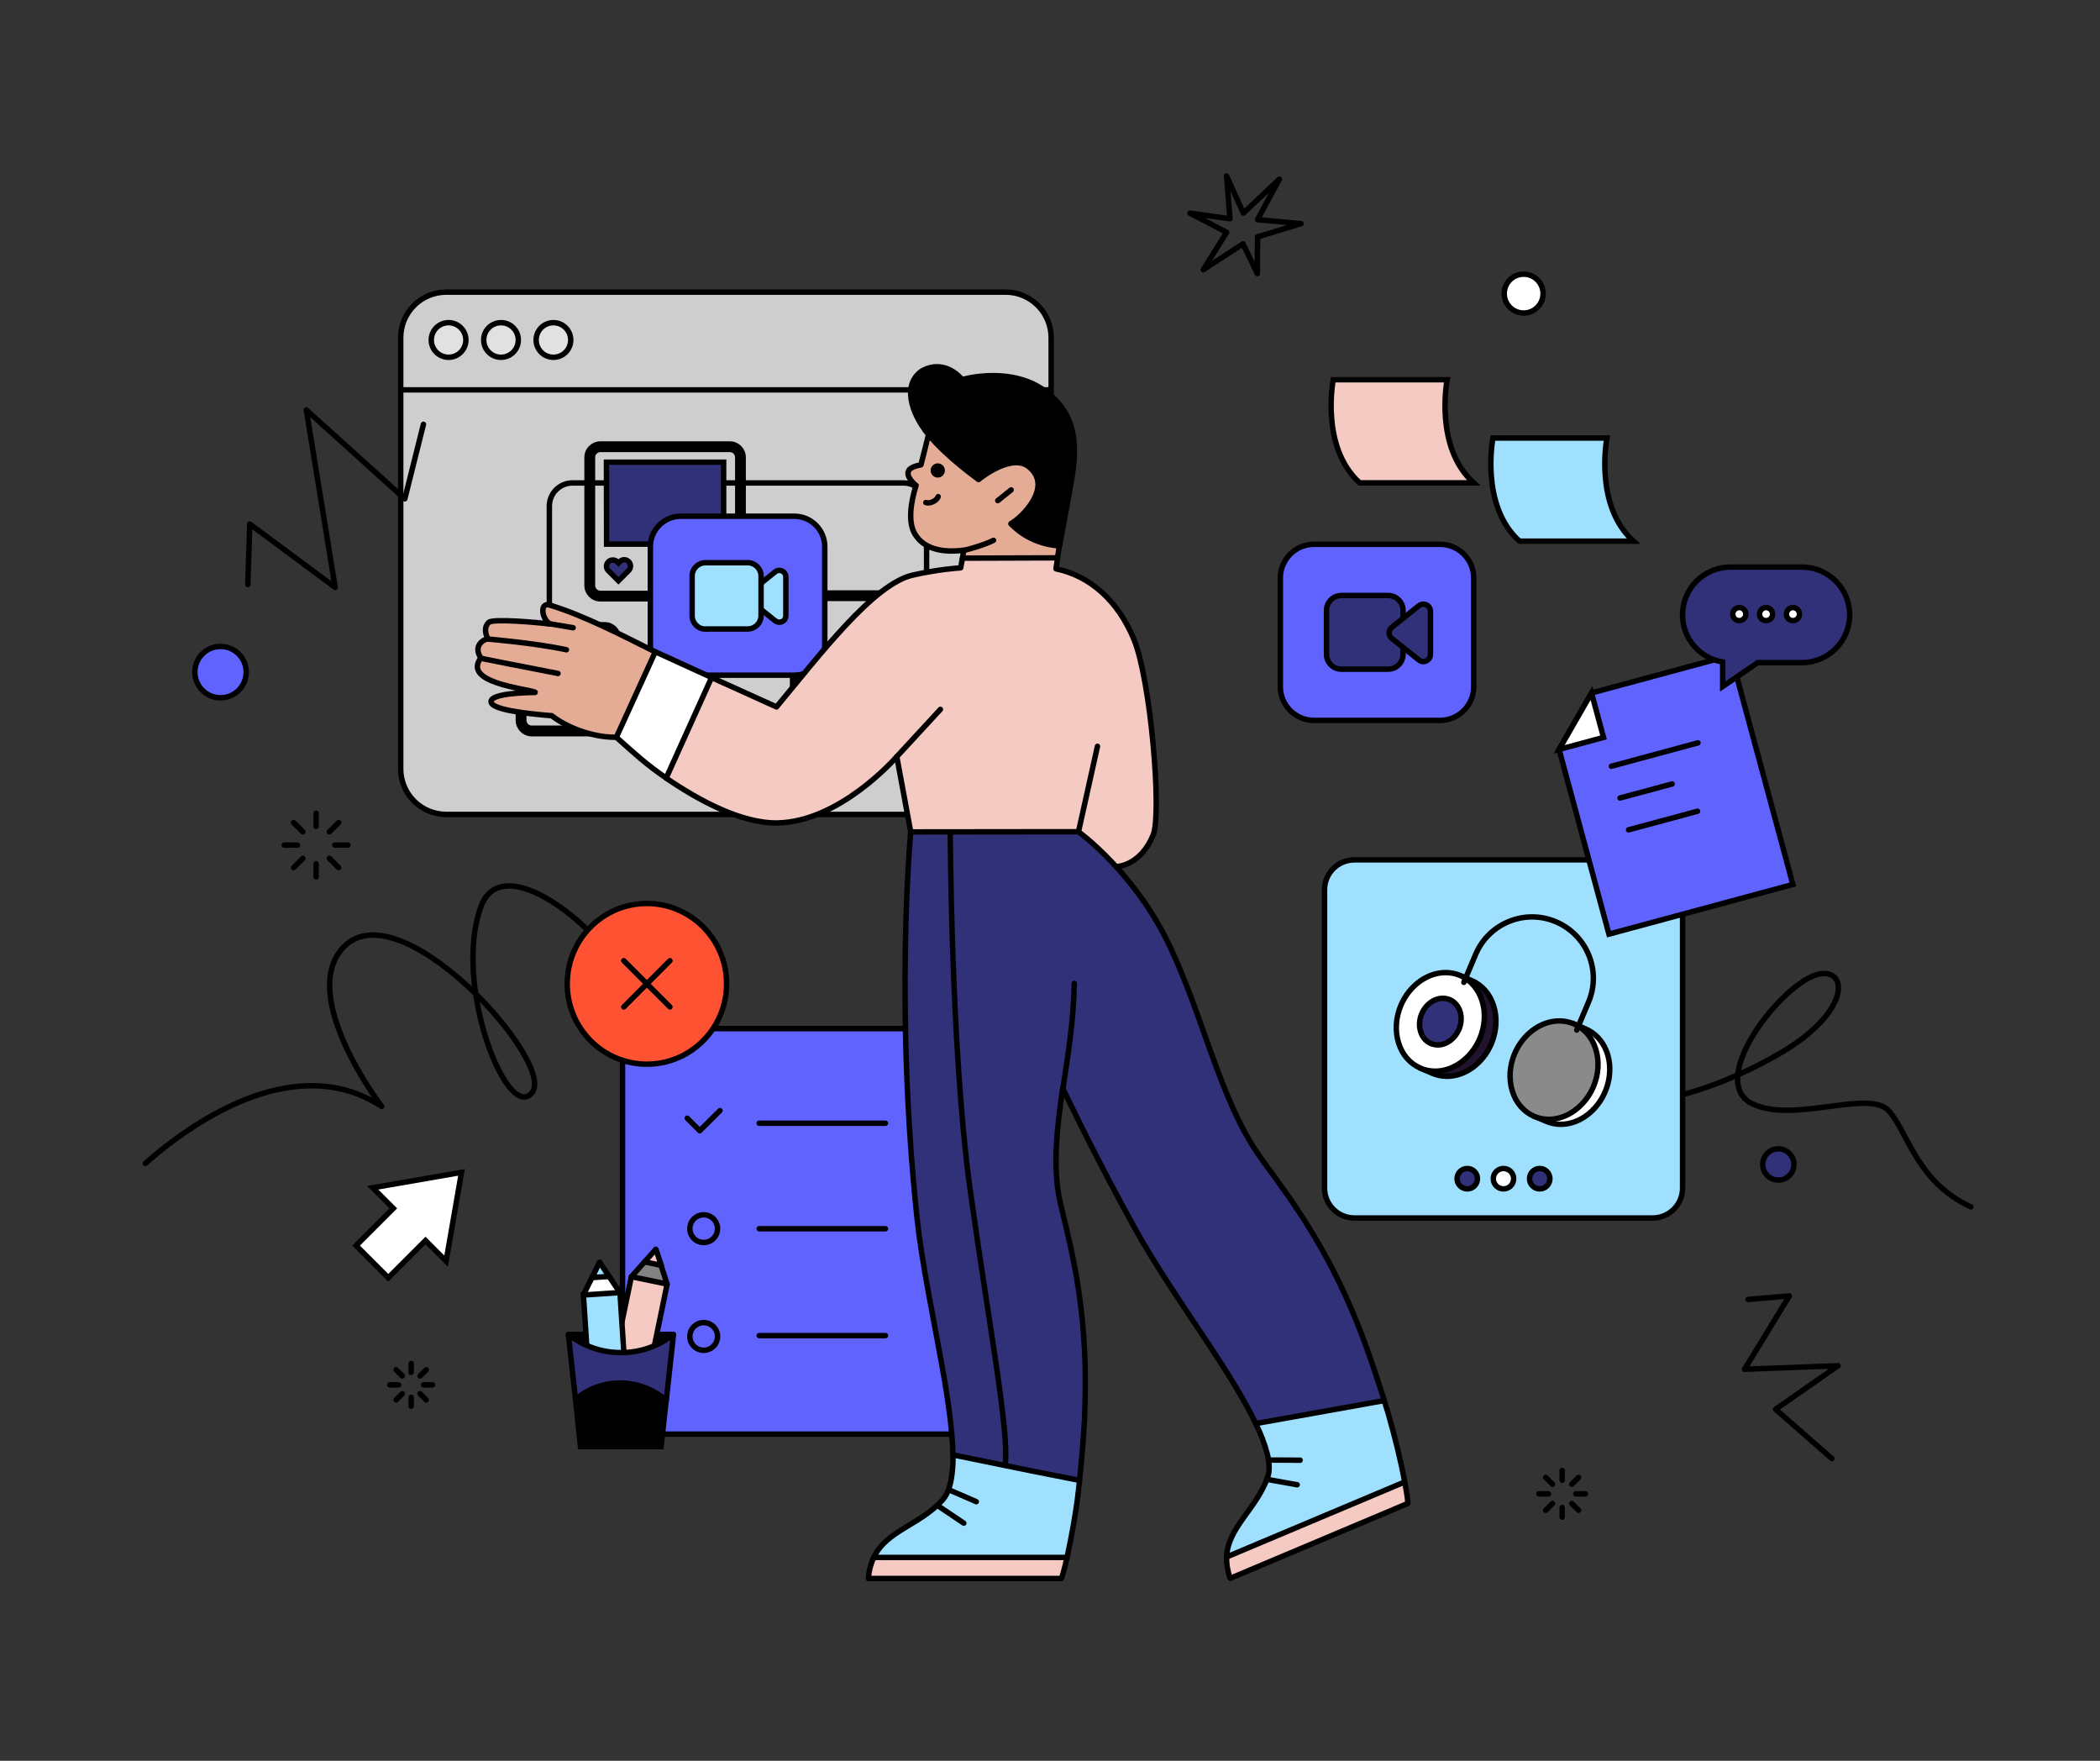 <svg xmlns="http://www.w3.org/2000/svg" height="1296" width="1546" version="1.1" xmlns:xlink="http://www.w3.org/1999/xlink" xmlns:svgjs="http://svgjs.com/svgjs"><rect width="100%" height="100%" fill="#333333" stroke="none"/><rect fill="transparent" width="1546" height="1296"></rect><g><path d="M1286.94 956.45L1317.29 953.85 1284.33 1007.84 1353.18 1005.24 1307.13 1037.28 1348.62 1073.56" stroke="#000000" stroke-width="4" stroke-linecap="round" stroke-linejoin="round" opacity="1" fill="none"></path></g><g><path d="M1121.7 230.4C1129.6 230.4 1136 224 1136 216.1 1136 208.2 1129.6 201.8 1121.7 201.8 1113.8 201.8 1107.4 208.2 1107.4 216.1 1107.4 224 1113.8 230.4 1121.7 230.4Z" fill="#ffffff" opacity="1" stroke-width="4" stroke="#000000"></path></g><g><path d="M1174.8 802.4C1204.5 823.9 1271.5 798.6 1312.9 773.8 1358.9 746.2 1361 716.5 1342.6 716.5 1317 716.5 1253.6 795.3 1290.4 812.6 1320.8 827 1376.3 801.4 1390.6 817.7 1404.9 834 1411.1 869.9 1450.9 888.3" stroke="#000000" stroke-width="4" stroke-linecap="round" stroke-linejoin="round" opacity="1" fill="none"></path></g><g><path d="M302.7 1003.6V1010.09" stroke="#000000" stroke-width="4" stroke-linecap="round" stroke-linejoin="round" opacity="1" fill="none"></path><path d="M302.7 1028.51V1035" stroke="#000000" stroke-width="4" stroke-linecap="round" stroke-linejoin="round" opacity="1" fill="none"></path><path d="M318.4 1019.3H311.91" stroke="#000000" stroke-width="4" stroke-linecap="round" stroke-linejoin="round" opacity="1" fill="none"></path><path d="M293.49 1019.3H287" stroke="#000000" stroke-width="4" stroke-linecap="round" stroke-linejoin="round" opacity="1" fill="none"></path><path d="M291.61 1008.21L296.18 1012.78" stroke="#000000" stroke-width="4" stroke-linecap="round" stroke-linejoin="round" opacity="1" fill="none"></path><path d="M309.23 1025.83L313.8 1030.4" stroke="#000000" stroke-width="4" stroke-linecap="round" stroke-linejoin="round" opacity="1" fill="none"></path><path d="M313.8 1008.21L309.23 1012.78" stroke="#000000" stroke-width="4" stroke-linecap="round" stroke-linejoin="round" opacity="1" fill="none"></path><path d="M296.18 1025.83L291.61 1030.4" stroke="#000000" stroke-width="4" stroke-linecap="round" stroke-linejoin="round" opacity="1" fill="none"></path></g><g><path d="M1150.04 1082.4V1089.48" stroke="#000000" stroke-width="4" stroke-linecap="round" stroke-linejoin="round" opacity="1" fill="none"></path><path d="M1150.04 1109.59V1116.68" stroke="#000000" stroke-width="4" stroke-linecap="round" stroke-linejoin="round" opacity="1" fill="none"></path><path d="M1167.18 1099.54H1160.09" stroke="#000000" stroke-width="4" stroke-linecap="round" stroke-linejoin="round" opacity="1" fill="none"></path><path d="M1139.98 1099.54H1132.9" stroke="#000000" stroke-width="4" stroke-linecap="round" stroke-linejoin="round" opacity="1" fill="none"></path><path d="M1137.93 1087.43L1142.92 1092.42" stroke="#000000" stroke-width="4" stroke-linecap="round" stroke-linejoin="round" opacity="1" fill="none"></path><path d="M1157.16 1106.66L1162.15 1111.65" stroke="#000000" stroke-width="4" stroke-linecap="round" stroke-linejoin="round" opacity="1" fill="none"></path><path d="M1162.15 1087.43L1157.16 1092.42" stroke="#000000" stroke-width="4" stroke-linecap="round" stroke-linejoin="round" opacity="1" fill="none"></path><path d="M1142.92 1106.66L1137.93 1111.65" stroke="#000000" stroke-width="4" stroke-linecap="round" stroke-linejoin="round" opacity="1" fill="none"></path></g><g><path d="M162.36 513.6C172.8 513.6 181.26 505.14 181.26 494.7 181.26 484.26 172.8 475.8 162.36 475.8 151.92 475.8 143.46 484.26 143.46 494.7 143.46 505.14 151.92 513.6 162.36 513.6Z" fill="#6163ff" opacity="1" stroke-width="4" stroke="#000000"></path></g><g><path d="M232.73 598.56V608.26" stroke="#000000" stroke-width="4" stroke-linecap="round" stroke-linejoin="round" opacity="1" fill="none"></path><path d="M232.73 635.78V645.48" stroke="#000000" stroke-width="4" stroke-linecap="round" stroke-linejoin="round" opacity="1" fill="none"></path><path d="M256.19 622.02H246.49" stroke="#000000" stroke-width="4" stroke-linecap="round" stroke-linejoin="round" opacity="1" fill="none"></path><path d="M218.97 622.02H209.27" stroke="#000000" stroke-width="4" stroke-linecap="round" stroke-linejoin="round" opacity="1" fill="none"></path><path d="M216.15 605.44L222.98 612.27" stroke="#000000" stroke-width="4" stroke-linecap="round" stroke-linejoin="round" opacity="1" fill="none"></path><path d="M242.48 631.77L249.31 638.6" stroke="#000000" stroke-width="4" stroke-linecap="round" stroke-linejoin="round" opacity="1" fill="none"></path><path d="M249.31 605.44L242.48 612.27" stroke="#000000" stroke-width="4" stroke-linecap="round" stroke-linejoin="round" opacity="1" fill="none"></path><path d="M222.98 631.77L216.15 638.6" stroke="#000000" stroke-width="4" stroke-linecap="round" stroke-linejoin="round" opacity="1" fill="none"></path></g><g><path d="M107 856.3C146.5 821.5 219.7 774.5 281 814.4 281 814.4 220.7 735.6 251.4 698.8 291.5 650.6 409.5 781.6 391.8 804.1 373.6 827.1 332.9 724.2 354.2 667 371 622 451.2 689.5 464.1 729.4" stroke="#000000" stroke-width="4" stroke-linecap="round" stroke-linejoin="round" opacity="1" fill="none"></path></g><g><path d="M1183 322.4H1099.1C1099.1 322.4 1089.4 372 1118.6 398.3H1202.5C1173.3 372 1183 322.4 1183 322.4Z" fill="#a0e0ff" opacity="1" stroke-width="4" stroke="#000000"></path><path d="M1065.4 279.5H981.5C981.5 279.5 971.8 329.1 1001 355.4H1084.9C1055.6 329.1 1065.4 279.5 1065.4 279.5Z" fill="#f5cac2" opacity="1" stroke-width="4" stroke="#000000"></path></g><g><path d="M903.03 170.99L885.83 198.52 915.11 179.49 925.63 201.38 925.79 174.34 957.85 164.61 925.76 161.67 941.82 131.93 915.35 156.87 902.98 129.5 905.48 161.01 876.04 156.87 903.03 170.99Z" stroke="#000000" stroke-width="4" stroke-linecap="round" stroke-linejoin="round" opacity="1" fill="none"></path></g><g><path d="M967.38 530.24C953.7 530.24 942.57 519.12 942.57 505.44V425.43C942.57 411.75 953.7 400.62 967.38 400.62H1060.14C1073.82 400.62 1084.95 411.75 1084.95 425.43V505.44C1084.95 519.12 1073.82 530.24 1060.14 530.24H967.38Z" fill="#6163ff" opacity="1" stroke-width="4" stroke="#000000"></path><path d="M987.49 492.54C981.46 492.54 976.56 487.64 976.56 481.61V449.25C976.56 443.22 981.46 438.32 987.49 438.32H1021.97C1028 438.32 1032.9 443.22 1032.9 449.25V481.61C1032.9 487.64 1028 492.54 1021.97 492.54H987.49Z" fill="#303179" opacity="1" stroke-width="4" stroke="#000000"></path><path d="M1047.84 486.94C1046.65 486.94 1045.51 486.55 1044.58 485.8L1024.64 469.91C1024.34 469.67 1024.06 469.39 1023.81 469.08 1022.94 467.98 1022.55 466.62 1022.7 465.23 1022.86 463.84 1023.55 462.59 1024.64 461.72L1044.58 445.82C1045.5 445.09 1046.67 444.68 1047.84 444.68 1050.74 444.68 1053.08 447.03 1053.08 449.92V481.71C1053.08 482.89 1052.67 484.05 1051.93 484.97 1050.93 486.23 1049.44 486.94 1047.84 486.94Z" fill="#303179" opacity="1" stroke-width="4" stroke="#000000"></path></g><g><path d="M479.17 757.1H703.12C714.61 757.1 724.01 766.49 724.01 777.99V1034.71C724.01 1046.21 714.61 1055.6 703.12 1055.6H479.17C467.68 1055.6 458.29 1046.21 458.29 1034.71V777.99C458.29 766.39 467.68 757.1 479.17 757.1Z" fill="#6163ff" opacity="1" stroke-width="4" stroke="#000000"></path><path d="M505.95 823.06L515.15 832.25 530.04 817.46" stroke="#000000" stroke-width="4" stroke-linecap="round" stroke-linejoin="round" opacity="1" fill="none"></path><path d="M523.86 912.72C528.49 909.51 529.64 903.16 526.44 898.54 523.23 893.9 516.89 892.75 512.26 895.96 507.62 899.15 506.47 905.51 509.67 910.14 512.88 914.76 519.24 915.92 523.86 912.72Z" stroke="#000000" stroke-width="4" stroke-linecap="round" stroke-linejoin="round" opacity="1" fill="none"></path><path d="M523.85 992.06C528.48 988.85 529.64 982.51 526.43 977.88 523.23 973.26 516.88 972.1 512.25 975.3 507.62 978.5 506.46 984.86 509.67 989.48 512.88 994.11 519.23 995.27 523.85 992.06Z" stroke="#000000" stroke-width="4" stroke-linecap="round" stroke-linejoin="round" opacity="1" fill="none"></path><path d="M558.92 826.75H651.86" stroke="#000000" stroke-width="4" stroke-linecap="round" stroke-linejoin="round" opacity="1" fill="none"></path><path d="M558.92 904.4H651.86" stroke="#000000" stroke-width="4" stroke-linecap="round" stroke-linejoin="round" opacity="1" fill="none"></path><path d="M558.92 983.05H651.86" stroke="#000000" stroke-width="4" stroke-linecap="round" stroke-linejoin="round" opacity="1" fill="none"></path></g><g><path d="M328.49 599.45C319.61 599.44 311.09 595.91 304.81 589.63 298.53 583.35 295 574.83 294.99 565.96V248.49C295 239.62 298.53 231.1 304.81 224.82 311.09 218.54 319.61 215.01 328.49 215H740.36C749.24 215.01 757.75 218.54 764.03 224.82 770.31 231.1 773.84 239.62 773.86 248.49V565.96C773.84 574.83 770.31 583.35 764.03 589.63 757.75 595.91 749.24 599.44 740.36 599.45H328.49Z" fill="#cecece" opacity="1" stroke-width="4" stroke="#000000"></path><path d="M295.01 286.96H775.33" stroke="#000000" stroke-width="4" opacity="1" fill="none"></path><path d="M330.23 262.98C337.27 262.98 342.97 257.28 342.97 250.24 342.97 243.2 337.27 237.5 330.23 237.5 323.2 237.5 317.49 243.2 317.49 250.24 317.49 257.28 323.2 262.98 330.23 262.98Z" fill="#e1e1e1" opacity="1" stroke-width="4" stroke="#000000"></path><path d="M368.84 262.98C375.87 262.98 381.58 257.28 381.58 250.24 381.58 243.2 375.87 237.5 368.84 237.5 361.8 237.5 356.1 243.2 356.1 250.24 356.1 257.28 361.8 262.98 368.84 262.98Z" fill="#e1e1e1" opacity="1" stroke-width="4" stroke="#000000"></path><path d="M407.43 262.98C414.47 262.98 420.17 257.28 420.17 250.24 420.17 243.2 414.47 237.5 407.43 237.5 400.4 237.5 394.7 243.2 394.7 250.24 394.7 257.28 400.4 262.98 407.43 262.98Z" fill="#e1e1e1" opacity="1" stroke-width="4" stroke="#000000"></path></g><g><path d="M404.43 522.14V372.52C404.43 363.11 412.06 355.47 421.48 355.47H665.09C674.51 355.47 682.14 363.11 682.14 372.52V522.14H404.43Z" fill="#cecece" opacity="1" stroke-width="4" stroke="#000000"></path><path d="M442.01 440.74C436.55 440.74 432.19 436.28 432.19 430.92V336.63C432.19 331.18 436.65 326.82 442.01 326.82H537.29C542.74 326.82 547.1 331.28 547.1 336.63V430.92C547.1 436.38 542.64 440.74 537.29 440.74H442.01V440.74ZM442.01 330.78C438.83 330.78 436.16 333.36 436.16 336.63V430.92C436.16 434.1 438.73 436.77 442.01 436.77H537.29C540.46 436.77 543.14 434.19 543.14 430.92V336.63C543.14 333.46 540.56 330.78 537.29 330.78H442.01Z" fill="#303179" opacity="1" stroke-width="4" stroke="#000000"></path><path d="M593.31 550.4C587.85 550.4 583.49 545.93 583.49 540.58V446.29C583.49 440.84 587.95 436.47 593.31 436.47H688.09C693.54 436.47 697.91 440.94 697.91 446.29V540.58C697.91 546.03 693.44 550.4 688.09 550.4H593.31ZM593.31 440.44C590.13 440.44 587.46 443.02 587.46 446.29V540.58C587.46 543.75 590.03 546.43 593.31 546.43H688.09C691.26 546.43 693.94 543.85 693.94 540.58V446.29C693.94 443.12 691.36 440.44 688.09 440.44H593.31Z" fill="#303179" opacity="1" stroke-width="4" stroke="#000000"></path><path d="M391.44 539.99C385.99 539.99 381.62 535.52 381.62 530.17V469.69C381.62 464.24 386.09 459.87 391.44 459.87H445.28C450.73 459.87 455.09 464.34 455.09 469.69V530.17C455.09 535.62 450.63 539.99 445.28 539.99H391.44ZM391.44 463.84C388.27 463.84 385.59 466.42 385.59 469.69V530.17C385.59 533.34 388.17 536.02 391.44 536.02H445.28C448.45 536.02 451.13 533.44 451.13 530.17V469.69C451.13 466.52 448.55 463.84 445.28 463.84H391.44Z" fill="#303179" opacity="1" stroke-width="4" stroke="#000000"></path><path d="M446.57 400.48L446.47 340.2H532.73V400.48H446.57Z" fill="#303179" opacity="1" stroke-width="4" stroke="#000000"></path><path d="M447.76 419.92C446.07 418.13 446.07 415.46 447.76 413.67 448.65 412.68 449.84 412.18 451.13 412.18 452.32 412.18 453.41 412.58 454.3 413.37L455.29 414.36 456.28 413.37C457.17 412.48 458.36 411.99 459.55 411.99 460.74 411.99 461.93 412.48 462.83 413.37 464.61 415.16 464.61 418.13 462.83 419.92L455.29 427.45 447.76 419.92Z" fill="#303179" opacity="1" stroke-width="4" stroke="#000000"></path><path d="M501.2 496.95C488.9 496.95 478.79 486.94 478.79 474.55V402.37C478.79 390.07 488.8 379.96 501.2 379.96H584.78C597.07 379.96 607.19 389.97 607.19 402.37V474.55C607.19 486.84 597.17 496.95 584.78 496.95H501.2Z" fill="#6163ff" opacity="1" stroke-width="4" stroke="#000000"></path><path d="M573.77 457.99C572.68 457.99 571.69 457.59 570.8 457L552.85 442.62C552.56 442.42 552.36 442.13 552.06 441.83 551.27 440.84 550.97 439.65 551.07 438.36 551.17 437.07 551.86 435.98 552.85 435.19L570.8 420.81C571.59 420.12 572.68 419.82 573.77 419.82 576.35 419.82 578.53 421.9 578.53 424.58V453.23C578.53 454.32 578.14 455.31 577.54 456.21 576.55 457.3 575.26 457.99 573.77 457.99Z" fill="#a0e0ff" opacity="1" stroke-width="4" stroke="#000000"></path><path d="M519.34 463.05C513.89 463.05 509.53 458.58 509.53 453.23V423.98C509.53 418.53 513.99 414.17 519.34 414.17H550.47C555.93 414.17 560.29 418.63 560.29 423.98V453.13C560.29 458.58 555.83 462.95 550.47 462.95H519.34V463.05Z" fill="#a0e0ff" opacity="1" stroke-width="4" stroke="#000000"></path></g><g><path d="M311.74 312.3L298.01 367.19 225.51 301.74 246.74 432.33 183.89 385.75 182.42 430.27" stroke="#000000" stroke-width="4" stroke-linecap="round" stroke-linejoin="round" opacity="1" fill="none"></path></g><g><path d="M997.09 896.48C984.97 896.48 975.11 886.62 975.11 874.5V654.88C975.11 642.76 984.97 632.9 997.09 632.9H1216.71C1228.83 632.9 1238.7 642.76 1238.7 654.88V874.5C1238.7 886.62 1228.83 896.48 1216.71 896.48H997.09Z" fill="#a0e0ff" opacity="1" stroke-width="4" stroke="#000000"></path><path d="M1080.18 875.08C1084.33 875.08 1087.69 871.72 1087.69 867.57 1087.69 863.42 1084.33 860.06 1080.18 860.06 1076.04 860.06 1072.67 863.42 1072.67 867.57 1072.67 871.72 1076.04 875.08 1080.18 875.08Z" fill="#303179" opacity="1" stroke-width="4" stroke="#000000"></path><path d="M1106.85 875.08C1102.71 875.08 1099.34 871.71 1099.34 867.57 1099.34 863.43 1102.71 860.06 1106.85 860.06 1110.99 860.06 1114.36 863.43 1114.36 867.57 1114.36 871.71 1110.99 875.08 1106.85 875.08Z" fill="#ffffff" opacity="1" stroke-width="4" stroke="#000000"></path><path d="M1133.53 875.08C1137.67 875.08 1141.04 871.72 1141.04 867.57 1141.04 863.42 1137.67 860.06 1133.53 860.06 1129.38 860.06 1126.02 863.42 1126.02 867.57 1126.02 871.72 1129.38 875.08 1133.53 875.08Z" fill="#303179" opacity="1" stroke-width="4" stroke="#000000"></path><path d="M1149.03 827.54C1145.51 827.54 1141.94 826.83 1138.43 825.42L1138.23 825.33 1130.14 821.86 1130.71 820.38C1120.29 810.95 1117.62 794.38 1124.06 779.17 1130.04 764.82 1143.16 755.18 1156.73 755.18H1158.37L1158.92 753.75 1167.04 757.2 1167.24 757.3C1174.09 760.2 1179.5 765.84 1182.46 773.2 1186.22 782.45 1185.94 793.51 1181.69 803.55 1175.63 817.9 1162.5 827.54 1149.03 827.54Z" fill="#ffffff" opacity="1" stroke-width="4" stroke="#000000"></path><path d="M1140.25 823.88C1136.49 823.88 1132.91 823.17 1129.61 821.76 1121.81 818.44 1116.04 811.81 1113.36 803.09 1110.63 794.31 1111.24 784.48 1115.1 775.43 1121.2 761.08 1134.38 751.44 1147.89 751.44 1151.65 751.44 1155.23 752.16 1158.53 753.57 1166.32 756.88 1172.1 763.51 1174.78 772.24 1177.51 781.02 1176.89 790.84 1173.04 799.9 1166.84 814.25 1153.66 823.88 1140.25 823.88Z" fill="#8a8a8a" opacity="1" stroke-width="4" stroke="#000000"></path><path d="M1065.26 792.21C1061.74 792.21 1058.18 791.49 1054.66 790.09L1054.46 789.99 1046.38 786.53 1046.94 784.95C1036.52 775.52 1033.85 758.95 1040.3 743.74 1046.27 729.39 1059.4 719.75 1072.96 719.75H1074.6L1075.15 718.22 1083.28 721.67 1083.47 721.77C1099.37 728.52 1105.86 749.35 1097.93 768.22 1091.86 782.57 1078.73 792.21 1065.26 792.21Z" fill="#21132e" opacity="1" stroke-width="4" stroke="#000000"></path><path d="M1056.56 788.43C1052.78 788.43 1049.2 787.71 1045.9 786.29 1038.09 782.97 1032.3 776.33 1029.61 767.59 1026.88 758.79 1027.5 748.95 1031.36 739.88 1037.48 725.51 1050.68 715.85 1064.21 715.85 1067.98 715.85 1071.57 716.56 1074.87 717.98 1090.84 724.76 1097.36 745.58 1089.41 764.4 1083.29 778.77 1070.09 788.43 1056.56 788.43Z" fill="#ffffff" opacity="1" stroke-width="4" stroke="#000000"></path><path d="M1058.52 769.1C1056.92 769.1 1055.19 768.77 1053.5 768.13 1045.98 764.95 1042.9 755.09 1046.65 746.15 1049.53 739.34 1055.77 734.77 1062.18 734.77 1063.78 734.77 1065.52 735.1 1067.2 735.73 1070.81 737.25 1073.55 740.4 1074.92 744.61 1076.17 748.76 1075.86 753.42 1074.05 757.72 1071.13 764.53 1064.89 769.1 1058.52 769.1Z" fill="#303179" opacity="1" stroke-width="4" stroke="#000000"></path><path d="M1160.77 758.19L1169.44 737.59C1179.16 714.67 1168.38 688.19 1145.46 678.47 1122.55 668.74 1096.07 679.53 1086.35 702.44L1077.68 723.05" stroke="#000000" stroke-width="4" stroke-linecap="round" stroke-linejoin="round" opacity="1" fill="none"></path></g><g><path d="M1309.2 868.6C1315.55 868.6 1320.7 863.45 1320.7 857.1 1320.7 850.75 1315.55 845.6 1309.2 845.6 1302.85 845.6 1297.7 850.75 1297.7 857.1 1297.7 863.45 1302.85 868.6 1309.2 868.6Z" fill="#303179" opacity="1" stroke-width="4" stroke="#000000"></path></g><g><path d="M1319.9 650.99L1274.35 482.31 1171.66 510.05 1147.78 551.61 1184.48 687.56 1319.9 650.99Z" fill="#6163ff" opacity="1" stroke-width="4" stroke="#000000"></path><path d="M1175.19 550.52L1171.66 510.05 1147.78 551.61 1175.19 550.52Z" fill="#6163ff00" opacity="0" stroke-width="4" stroke="#ffffff00"></path><path d="M1180.5 542.77L1171.66 510.05 1147.78 551.61 1180.5 542.77Z" fill="#ffffff" opacity="1" stroke-width="4" stroke="#000000"></path><path d="M1186.3 563.98L1250.06 546.76" stroke="#000000" stroke-width="4" stroke-linecap="round" opacity="1" fill="none"></path><path d="M1198.94 610.79L1249.7 597.11" stroke="#000000" stroke-width="4" stroke-linecap="round" opacity="1" fill="none"></path><path d="M1192.64 587.36L1231.03 577.03" stroke="#000000" stroke-width="4" stroke-linecap="round" opacity="1" fill="none"></path></g><g><path d="M1326.57 417.39H1273.82C1254.43 417.39 1238.66 433.16 1238.66 452.56 1238.66 469.82 1251.2 484.49 1268.23 487.25V505.3L1294.01 487.72H1326.57C1345.96 487.72 1361.73 471.95 1361.73 452.56 1361.73 433.08 1345.96 417.39 1326.57 417.39Z" fill="#303179" opacity="1" stroke-width="4" stroke="#000000"></path><path d="M1280.45 456.81C1283.1 456.81 1285.26 454.66 1285.26 452 1285.26 449.35 1283.1 447.19 1280.45 447.19 1277.79 447.19 1275.64 449.35 1275.64 452 1275.64 454.66 1277.79 456.81 1280.45 456.81Z" fill="#ffffff" opacity="1" stroke-width="4" stroke="#000000"></path><path d="M1300.16 456.81C1302.81 456.81 1304.97 454.66 1304.97 452 1304.97 449.35 1302.81 447.19 1300.16 447.19 1297.5 447.19 1295.35 449.35 1295.35 452 1295.35 454.66 1297.5 456.81 1300.16 456.81Z" fill="#ffffff" opacity="1" stroke-width="4" stroke="#000000"></path><path d="M1319.95 456.81C1322.6 456.81 1324.76 454.66 1324.76 452 1324.76 449.35 1322.6 447.19 1319.95 447.19 1317.29 447.19 1315.14 449.35 1315.14 452 1315.14 454.66 1317.29 456.81 1319.95 456.81Z" fill="#ffffff" opacity="1" stroke-width="4" stroke="#000000"></path></g><g><path d="M481.41 926.56L486.63 931.23C486.72 931.23 486.72 931.32 486.72 931.41L491.13 945.18C491.13 945.27 491.13 945.36 490.95 945.36L477.19 945.27C477.19 945.27 465.67 940.32 464.77 939.87V939.78L474.49 928.81C474.49 928.81 474.58 928.72 474.67 928.72L481.41 926.56Z" fill="#828282" opacity="1" stroke-width="4" stroke="#000000"></path><path d="M456.32 951.29L448.4 939.51 442.11 938.7 435.81 940.32 429.51 953.09C429.51 953.18 429.51 953.18 429.6 953.18L442.92 955.07 456.23 951.38C456.41 951.38 456.41 951.38 456.32 951.29Z" fill="#ffffff" opacity="1" stroke-width="4" stroke="#000000"></path><path d="M435.9 1003.37L476.92 1004.09 495.63 982.33C495.71 982.24 495.63 982.15 495.54 982.15H418.54C418.45 982.15 418.45 982.24 418.45 982.33L435.9 1003.37Z" fill="#000000" opacity="1" stroke-width="4" stroke="#000000"></path><path d="M444.89 1035.66L464.77 939.78C464.77 939.69 464.86 939.69 464.86 939.69L491.04 945.09C491.13 945.09 491.13 945.18 491.13 945.18L471.34 1041.15 444.89 1035.66Z" fill="#f5cac2" opacity="1" stroke-width="4" stroke="#000000"></path><path d="M482.94 919.63L486.81 931.23C486.81 931.32 486.81 931.32 486.72 931.32L474.76 928.81C474.67 928.81 474.67 928.72 474.67 928.63L482.76 919.54C482.76 919.54 482.85 919.54 482.94 919.63Z" fill="#f5cac2" opacity="1" stroke-width="4" stroke="#000000"></path><path d="M429.6 953.18L456.32 951.38C456.41 951.38 456.41 951.38 456.41 951.47L462.79 1049.25 435.9 1050.96 429.51 953.18C429.51 953.18 429.51 953.18 429.6 953.18Z" fill="#a0e0ff" opacity="1" stroke-width="4" stroke="#000000"></path><path d="M441.3 929.17L435.9 940.32 448.4 939.51 441.48 929.08C441.48 929.08 441.39 929.08 441.3 929.17Z" fill="#a0e0ff" opacity="1" stroke-width="4" stroke="#000000"></path><path d="M457.13 995.55C471.07 995.64 484.65 990.96 495.63 982.24 495.71 982.15 495.8 982.24 495.8 982.33L490.5 1030.72 481.86 1059.77 432.75 1059.32 423.67 1030 418.45 982.33C418.45 982.24 418.54 982.24 418.63 982.24 429.6 990.96 443.19 995.64 457.13 995.55Z" fill="#303179" opacity="1" stroke-width="4" stroke="#000000"></path><path d="M423.67 1030C443.1 1013.63 471.34 1014.08 490.41 1030.72V1030.81L486.72 1064.72H427.35L423.67 1030Z" fill="#000000" opacity="1" stroke-width="4" stroke="#000000"></path></g><g><path d="M483.86 797.3C514.46 797.3 539.27 772.29 539.27 741.44 539.27 710.59 514.46 685.58 483.86 685.58 453.25 685.58 428.44 710.59 428.44 741.44 428.44 772.29 453.25 797.3 483.86 797.3Z" fill="#ff523200" opacity="0" stroke-width="4" stroke="#ffffff00"></path><path d="M476.24 783.27C508.64 783.27 534.91 756.8 534.91 724.14 534.91 691.48 508.64 665 476.24 665 443.84 665 417.58 691.48 417.58 724.14 417.58 756.8 443.84 783.27 476.24 783.27Z" fill="#ff5232" opacity="1" stroke-width="4" stroke="#000000"></path><path d="M459.23 741.15L493.2 707.12" stroke="#000000" stroke-width="4" stroke-linecap="round" stroke-linejoin="round" opacity="1" fill="none"></path><path d="M493.2 741.15L459.23 707.12" stroke="#000000" stroke-width="4" stroke-linecap="round" stroke-linejoin="round" opacity="1" fill="none"></path></g><g><path d="M1036.41 1106.59L905.72 1161.7C905.61 1161.7 905.61 1161.7 905.61 1161.59 903.77 1156.61 902.9 1151.31 903.01 1146.11L903.44 1144.7 1033.81 1089.91C1033.92 1089.91 1034.13 1090.89 1034.13 1090.89 1036.08 1100.63 1036.51 1105.83 1036.41 1106.59 1036.51 1106.59 1036.51 1106.59 1036.41 1106.59Z" fill="#f5cac2" opacity="1" stroke-width="4" stroke="#000000"></path><path d="M1034.13 1090.78C1030.99 1073.78 1026.66 1056.78 1021.9 1040.11 1021.03 1037.29 1020.06 1034.04 1019.08 1031.01L1018.97 1030.9 966.89 1031.66 924.56 1047.79C924.45 1047.79 924.45 1047.9 924.45 1047.9 928.02 1054.94 931.06 1062.74 933 1070.32 934.63 1077.03 934.84 1082.66 933.22 1087.31 924.78 1111.03 903.99 1124.13 903.01 1146 903.01 1146.11 903.01 1146 903.01 1146L1034.13 1090.78Z" fill="#a0e0ff" opacity="1" stroke-width="4" stroke="#000000"></path><path d="M781.42 1161.81H639.47C639.36 1161.81 639.36 1161.81 639.36 1161.7 639.58 1156.5 640.99 1151.2 643.26 1146.43 643.26 1146.43 643.26 1146.32 643.37 1146.32L717.65 1140.15 785.43 1146.32C785.53 1146.32 785.53 1146.43 785.53 1146.43 783.37 1156.07 781.74 1161.16 781.42 1161.81 781.53 1161.81 781.53 1161.81 781.42 1161.81Z" fill="#f5cac2" opacity="1" stroke-width="4" stroke="#000000"></path><path d="M701.63 1070.86C701.52 1070.86 701.52 1070.86 701.63 1070.86 701.63 1081.25 700.66 1089.91 698.28 1096.41 697.3 1099.23 695.79 1101.82 693.84 1104.1 676.95 1122.72 652.58 1126.51 643.27 1146.32H785.54C789.12 1129.76 792.15 1113.41 793.99 1096.73 794.21 1094.68 794.53 1092.19 794.75 1089.81 794.75 1089.81 794.75 1089.7 794.64 1089.7L750.36 1072.16 701.63 1070.86Z" fill="#a0e0ff" opacity="1" stroke-width="4" stroke="#000000"></path><path d="M668.81 346.72C666.86 351.05 673.69 356.79 674.34 357.33V357.44C670.44 369.78 668.27 384.72 673.69 393.27 680.18 403.99 693.72 407.03 709.42 404.97 709.53 404.97 709.53 404.97 709.53 405.08L708.33 412.11 767.67 422.73C767.78 422.73 767.78 422.73 767.78 422.62 768.53 419.48 777.95 414.06 778.5 410.6 779.04 407.78 779.36 404.75 779.9 401.72 782.94 384.72 782.61 365.56 784.78 352.78 788.78 328.63 792.57 310.77 764.64 292.69 748.07 281.97 727.93 280.34 709.53 285.11 709.53 285.11 684.62 289.98 683.54 319.86 683.54 319.97 678.45 340.76 678.02 342.06 678.02 342.06 678.02 342.17 677.91 342.17 677.37 342.39 670.22 343.25 668.81 346.72Z" fill="#e5ac95" opacity="1" stroke-width="4" stroke="#000000"></path><path d="M708.55 412.11C710.07 411.79 722.41 408.87 731.5 397.93 731.61 397.82 731.5 397.71 731.4 397.71 722.09 402.59 710.61 404.75 709.74 404.97 709.74 404.97 709.63 404.97 709.63 405.08L708.44 412.01C708.33 412.01 708.44 412.11 708.55 412.11Z" fill="#e5ac9500" opacity="0" stroke-width="4" stroke="#ffffff00"></path><path d="M834.91 470.91C823 441.78 801.99 423.7 777.52 418.72 777.41 418.72 777.41 418.61 777.41 418.61L778.6 410.71C778.6 410.6 778.6 410.6 778.5 410.6L708.77 410.82C708.66 410.82 708.55 410.92 708.55 411.03L707.25 417.85C707.25 417.96 707.25 417.96 707.14 417.96 705.84 418.07 691.23 418.94 672.06 423.27 642.94 429.76 603.09 482.6 571.69 520.28H571.58L523.94 498.73H523.83L500.01 529.05 490.49 572.69V572.79C514.85 589.36 546.03 606.25 572.67 605.71 617.49 604.63 657.34 560.13 660.04 557.09 660.15 556.99 660.26 557.09 660.26 557.2L670.44 612.21C670.44 612.21 670.44 612.53 670.55 612.53L794.09 614.26 821.48 637.87C821.48 637.87 821.48 637.87 821.59 637.87 822.56 637.87 839.67 637.33 849.09 614.26 855.26 597.59 847.14 501.12 834.91 470.91Z" fill="#f5cac2" opacity="1" stroke-width="4" stroke="#000000"></path><path d="M692.53 522.23L688.84 612.21C688.84 612.31 688.84 612.31 688.74 612.31H670.44C670.44 612.31 670.33 612.31 670.33 612.21L660.15 556.99V556.88L692.31 522.01C692.42 522.01 692.53 522.12 692.53 522.23Z" fill="#f5cac200" opacity="0" stroke-width="4" stroke="#ffffff00"></path><path d="M683.65 319.97C696.86 336.11 719.05 351.91 720.35 352.89H720.46C721.76 351.81 745.8 332.53 758.36 344.33 775.03 359.28 751.54 381.58 744.28 385.37 744.17 385.37 744.17 385.48 744.28 385.59 759.22 401.07 778.5 401.72 779.9 401.72 779.9 401.72 780.01 401.72 780.01 401.61 783.04 385.59 786.94 364.8 788.78 353.86 792.79 329.72 794.2 303.84 766.37 285.76 749.8 275.04 726.63 274.61 708.33 279.37H708.23C707.47 278.4 695.67 263.89 678.99 272.87 664.48 282.4 670 303.3 683.65 319.97Z" fill="#000000" opacity="1" stroke-width="4" stroke="#000000"></path><path d="M690.37 349.53C692.16 349.53 693.62 348.08 693.62 346.28 693.62 344.49 692.16 343.04 690.37 343.04 688.57 343.04 687.12 344.49 687.12 346.28 687.12 348.08 688.57 349.53 690.37 349.53Z" fill="#000000" opacity="1" stroke-width="4" stroke="#000000"></path><path d="M404.62 459.32C404.73 459.32 404.84 459.21 404.73 459.11 398.78 455.64 397.15 443.08 404.62 445.35 430.18 453.04 459.74 468.53 482.37 479.79L482.47 479.89 473.49 516.71 453.78 542.59C453.78 542.59 453.78 542.59 453.67 542.59 440.79 543.02 420.65 537.93 406.14 526.78 406.14 526.78 406.14 526.78 406.03 526.78 384.48 525.04 362.51 522.12 361.53 516.82 360.34 510.43 386.11 509.78 393.9 509.67 394.01 509.67 394.01 509.45 393.9 509.45 385.78 506.53 340.42 502.42 353.95 484.33V484.23C348 475.13 356.33 470.47 359.04 470.26 359.15 470.26 359.15 470.15 359.15 470.15 358.61 469.07 355.14 462.35 359.91 458.02 363.15 455.21 397.37 458.24 404.62 459.32Z" fill="#e5ac95" opacity="1" stroke-width="4" stroke="#000000"></path><path d="M482.37 479.89L453.78 542.59V542.69C466.02 553.63 476.73 563.48 490.38 572.58 490.49 572.58 490.49 572.58 490.49 572.58L523.83 498.73C523.83 498.63 523.83 498.63 523.83 498.63L482.58 479.79C482.37 479.79 482.37 479.79 482.37 479.89Z" fill="#ffffff" opacity="1" stroke-width="4" stroke="#000000"></path><path d="M793.98 612.21L807.95 549.3C807.95 549.19 808.16 549.19 808.16 549.3L810.44 629.85C810.44 629.96 810.33 629.96 810.22 629.96L793.98 612.21Z" fill="#f5cac200" opacity="0" stroke-width="4" stroke="#ffffff00"></path><path d="M1006.31 992.68C1001.11 978.07 995.69 964.86 990.06 952.73 966.89 902.38 942.42 872.5 927.48 851.28 897.81 809.48 885.15 745.06 859.59 693.2 834.58 641.98 795.17 613.07 793.98 612.21 793.98 612.21 793.98 612.21 793.87 612.21H758.25L670.55 612.31C670.44 612.31 670.44 612.31 670.44 612.42 670.11 616.21 658.74 742.24 675.09 896.32 678.67 929.99 687.11 969.4 693.5 1005.24 697.94 1029.93 701.19 1052.67 701.51 1070.75 701.51 1070.75 701.51 1070.86 701.62 1070.86L758.36 1082.44 794.63 1089.59C794.74 1089.59 794.74 1089.59 794.74 1089.48 796.14 1076.38 797.44 1061.87 798.42 1044.98 798.96 1030.9 799.07 1017.69 798.85 1005.24 797.44 948.18 786.18 910.07 780.34 884.08 774.81 859.29 778.06 830.81 782.29 801.36 782.5 801.36 782.29 801.36 782.5 801.36 798.53 834.6 816.28 869.36 835.02 903.25 850.07 930.64 870.85 960.96 889.8 989.43 903.77 1010.66 916.22 1030.47 924.45 1047.69L924.56 1047.79 1018.97 1030.9C1019.08 1030.9 1019.08 1030.8 1019.08 1030.8 1015.51 1019.43 1011.39 1006.98 1006.31 992.68Z" fill="#303179" opacity="1" stroke-width="4" stroke="#000000"></path><path d="M810.76 857.88C810.87 857.99 810.98 857.99 810.98 857.77L803.83 781.22C802.42 765.96 799.39 750.69 794.74 736.07L790.84 723.73C790.84 723.62 790.62 723.62 790.62 723.73 790.51 749.07 786.08 775.38 782.29 801.04 782.29 801.04 782.29 801.04 782.29 801.15 791.38 819.77 800.91 838.82 810.76 857.88Z" fill="#30317900" opacity="0" stroke-width="4" stroke="#ffffff00"></path><path d="M690.69 365.56C689.6 368.59 684.62 370.97 681.59 369.89" stroke="#000000" stroke-width="4" stroke-linecap="round" stroke-linejoin="round" opacity="1" fill="none"></path><path d="M731.4 397.71C724.79 401.07 712.88 404.43 709.53 405.08" stroke="#000000" stroke-width="4" stroke-linecap="round" stroke-linejoin="round" opacity="1" fill="none"></path><path d="M744.39 360.58L734.54 368.48" stroke="#000000" stroke-width="4" stroke-linecap="round" stroke-linejoin="round" opacity="1" fill="none"></path><path d="M660.05 557.09L692.32 522.12" stroke="#000000" stroke-width="4" stroke-linecap="round" stroke-linejoin="round" opacity="1" fill="none"></path><path d="M359.15 470.37C359.15 470.37 394.23 473.29 416.97 478.27" stroke="#000000" stroke-width="4" stroke-linecap="round" stroke-linejoin="round" opacity="1" fill="none"></path><path d="M404.62 459.11L421.95 462.03" stroke="#000000" stroke-width="4" stroke-linecap="round" stroke-linejoin="round" opacity="1" fill="none"></path><path d="M354.06 484.55C354.06 484.55 391.41 492.02 410.8 495.7" stroke="#000000" stroke-width="4" stroke-linecap="round" stroke-linejoin="round" opacity="1" fill="none"></path><path d="M782.5 801.47C786.83 772.13 790.19 752.85 790.84 723.84" stroke="#000000" stroke-width="4" stroke-linecap="round" stroke-linejoin="round" opacity="1" fill="none"></path><path d="M957.15 1074.76L933.98 1074.65" stroke="#000000" stroke-width="4" stroke-linecap="round" stroke-linejoin="round" opacity="1" fill="none"></path><path d="M954.98 1092.84L932.57 1088.83" stroke="#000000" stroke-width="4" stroke-linecap="round" stroke-linejoin="round" opacity="1" fill="none"></path><path d="M718.73 1105.29L698.26 1096.41" stroke="#000000" stroke-width="4" stroke-linecap="round" stroke-linejoin="round" opacity="1" fill="none"></path><path d="M709.53 1121.1L690.04 1108" stroke="#000000" stroke-width="4" stroke-linecap="round" stroke-linejoin="round" opacity="1" fill="none"></path><path d="M699.57 612.42C699.57 612.42 700.12 773.97 714.19 875.42 728.27 976.87 742.88 1051.91 740.07 1078.33" stroke="#000000" stroke-width="4" stroke-linecap="round" stroke-linejoin="round" opacity="1" fill="none"></path><path d="M793.98 612.21L807.95 549.3" stroke="#000000" stroke-width="4" stroke-linecap="round" stroke-linejoin="round" opacity="1" fill="none"></path></g><g><path d="M328.41 928.24L339.75 862.9 274.4 874.24 289.56 889.4 262.16 916.8 285.85 940.49 313.25 913.09 328.41 928.24Z" fill="#ffffff" opacity="1" stroke-width="4" stroke="#000000"></path></g></svg>